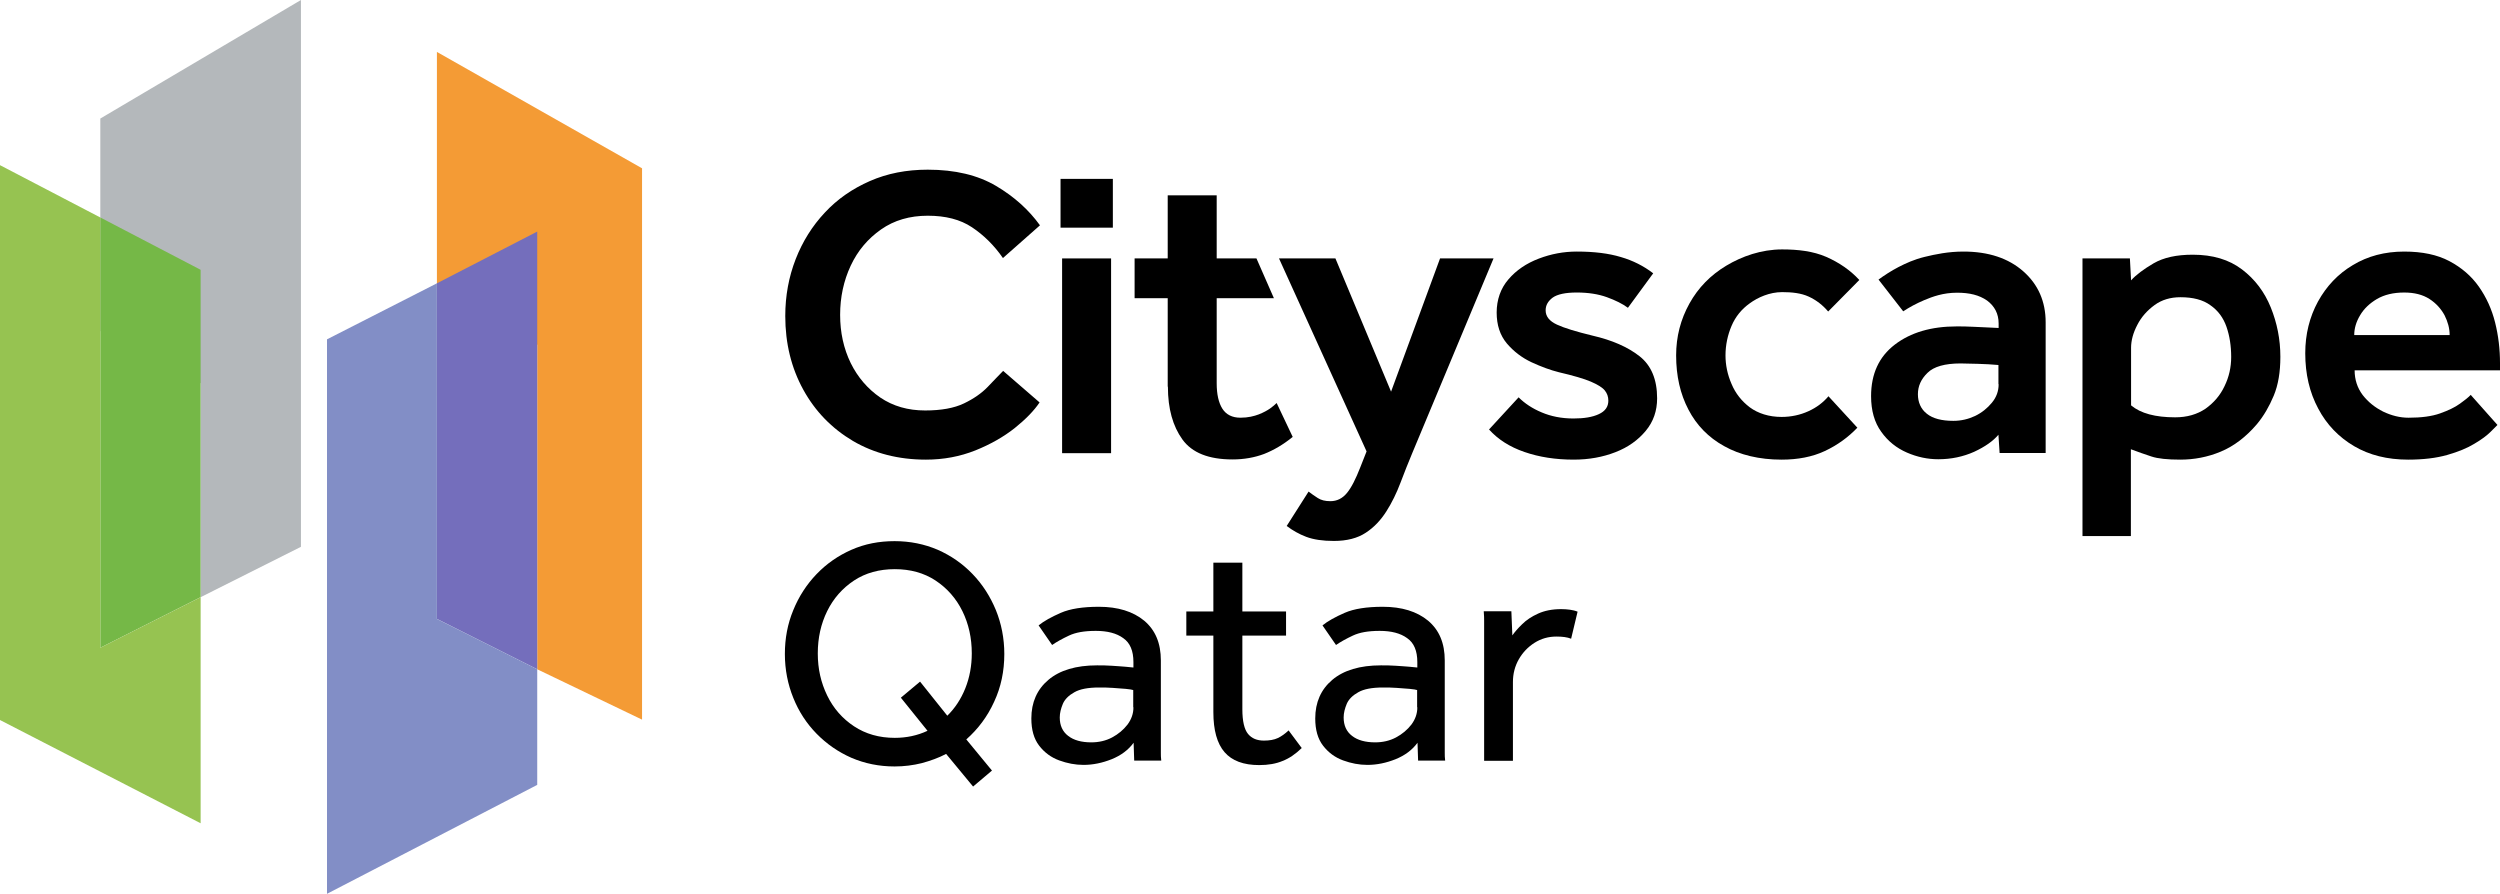 <?xml version="1.0" encoding="UTF-8"?><svg id="Layer_2" xmlns="http://www.w3.org/2000/svg" viewBox="0 0 127.6 45.62"><defs><style>.cls-1{fill:#96c351;}.cls-2{fill:#75b847;}.cls-3{fill:#828ec6;}.cls-4{fill:#b4b8bb;}.cls-5{fill:#746ebc;}.cls-6{fill:#f49b35;}</style></defs><g id="Content"><polygon class="cls-4" points="15.36 0 15.36 27.91 10.24 30.48 10.24 19.56 5.12 16.89 5.12 6.05 15.36 0"/><polygon class="cls-6" points="32.77 8.59 32.77 36.73 27.42 34.16 27.42 17.59 22.3 20.23 22.3 2.65 32.77 8.59"/><polygon class="cls-2" points="10.24 13.77 10.24 30.48 5.12 33.06 5.12 11.1 10.24 13.77"/><polygon class="cls-1" points="10.24 30.48 10.24 42.02 0 36.75 0 8.43 5.12 11.1 5.12 33.06 10.24 30.48"/><polygon class="cls-5" points="27.42 11.82 27.42 34.16 22.3 31.59 22.3 14.46 27.42 11.82"/><polygon class="cls-3" points="27.42 34.16 27.42 40.06 16.69 45.62 16.69 17.32 22.3 14.46 22.3 31.59 27.42 34.16"/><path d="m54.13,9.13h2.67v2.49h-2.67v-2.49Zm.08,4.06h2.5v9.94h-2.5v-9.94Z"/><path d="m59.6,19.73v-4.51h-1.69v-2.03h1.69v-3.22h2.5v3.22h2.03l.89,2.03h-2.92v4.34c0,.57.1,1,.29,1.3.19.3.5.46.92.46.4,0,.7-.08.94-.17.5-.2.72-.4.91-.58l.82,1.73c-.49.4-.98.68-1.46.87-.48.18-1.02.28-1.61.28-1.22,0-2.07-.34-2.56-1.02-.49-.68-.74-1.57-.74-2.69"/><path d="m65.67,26.85l1.12-1.76c.14.11.3.22.47.33.17.11.38.16.64.16.34,0,.62-.14.85-.42.23-.28.45-.72.68-1.31l.32-.81-4.47-9.85h2.88l2.84,6.8,2.5-6.8h2.73l-4.15,9.94c-.2.48-.4.98-.6,1.51-.2.53-.44,1.02-.72,1.46-.28.44-.62.81-1.05,1.09-.42.28-.97.42-1.63.42-.57,0-1.04-.07-1.41-.21-.37-.14-.7-.33-.99-.55"/><path d="m76.01,21.91l1.5-1.63c.31.31.7.57,1.18.77.47.2,1.01.31,1.62.31.54,0,.97-.07,1.29-.22.33-.15.49-.38.49-.69,0-.2-.06-.37-.18-.52-.12-.15-.36-.3-.71-.45-.35-.15-.9-.31-1.63-.48-.44-.11-.9-.28-1.4-.51-.49-.23-.91-.55-1.26-.96-.35-.42-.52-.94-.52-1.58s.2-1.23.6-1.69c.4-.47.92-.82,1.55-1.06.63-.24,1.27-.36,1.94-.36.88,0,1.62.09,2.25.28.62.18,1.17.46,1.65.83l-1.29,1.76c-.27-.2-.63-.38-1.07-.54-.44-.16-.96-.24-1.54-.24s-.99.09-1.23.26c-.24.18-.36.39-.36.65,0,.31.19.55.58.73.39.18.99.36,1.81.56,1,.23,1.8.58,2.4,1.05.6.47.9,1.19.9,2.15,0,.64-.19,1.19-.58,1.66s-.9.84-1.55,1.09c-.64.25-1.35.38-2.13.38-.92,0-1.76-.13-2.51-.39-.76-.26-1.36-.65-1.81-1.15"/><path d="m93.32,20.22l1.48,1.61c-.47.49-1.02.89-1.66,1.19-.64.3-1.38.44-2.21.44-1.13,0-2.13-.24-2.93-.69-.8-.44-1.41-1.07-1.82-1.86-.42-.8-.63-1.72-.63-2.77,0-.96.23-1.84.68-2.65.45-.81,1.08-1.45,1.88-1.93.8-.48,1.79-.83,2.85-.83.81,0,1.58.09,2.25.38.66.29,1.23.68,1.69,1.18l-1.59,1.61c-.27-.32-.6-.58-.99-.76-.39-.18-.86-.23-1.36-.23-.64,0-1.24.27-1.65.57-.42.3-.73.68-.93,1.15-.2.47-.31.98-.31,1.51,0,.49.1.98.31,1.46.2.48.52.88.93,1.19.42.31.98.49,1.62.49.49,0,.95-.1,1.37-.29.42-.19.76-.45,1.03-.77"/><path d="m102.06,23.12l-.06-.93c-.27.32-.68.61-1.24.87-.56.25-1.17.38-1.83.38-.54,0-1.07-.11-1.6-.34-.53-.23-.97-.58-1.31-1.06-.35-.48-.52-1.09-.52-1.82,0-1.13.4-2.01,1.21-2.63.81-.62,1.86-.93,3.16-.93.24,0,.53,0,.86.02.33.01.76.04,1.28.06v-.23c0-.49-.2-.88-.59-1.17-.4-.28-.9-.4-1.53-.4-.71,0-1.25.2-1.68.38-.42.18-.75.36-1.07.57l-1.26-1.62c.27-.2.65-.45,1.02-.64.37-.19.8-.39,1.34-.52.54-.13,1.19-.27,1.98-.27,1.27,0,2.29.34,3.05,1.01.76.67,1.14,1.54,1.14,2.6v6.67h-2.33Zm-.06-3.52v-.97c-.33-.03-.68-.05-1.06-.06-.38-.01-.67-.02-.87-.02-.8,0-1.37.16-1.69.48-.33.32-.49.68-.49,1.09s.15.76.46,1c.3.24.75.36,1.35.36.4,0,.77-.09,1.11-.25.35-.17.63-.4.86-.68.23-.28.34-.59.34-.93"/><path d="m106.29,27.36v-14.17h2.42l.06,1.12c.25-.28.64-.57,1.15-.87.52-.3,1.18-.44,2-.44,1.02,0,1.85.25,2.51.75.66.5,1.15,1.15,1.47,1.94.32.79.49,1.63.49,2.52,0,.78-.11,1.44-.34,1.99-.23.55-.51,1.03-.85,1.44-.56.66-1.18,1.13-1.85,1.41-.67.28-1.36.41-2.07.41-.65,0-1.14-.05-1.47-.16-.33-.11-.68-.23-1.05-.37v4.43h-2.48Zm2.48-9.62v2.95c.49.41,1.24.61,2.25.61.61,0,1.12-.15,1.55-.44.42-.3.75-.68.97-1.15.23-.47.34-.97.34-1.49,0-.56-.08-1.08-.24-1.54-.16-.46-.43-.83-.82-1.1-.38-.28-.89-.41-1.53-.41-.51,0-.95.13-1.32.4-.37.27-.67.6-.88,1.01-.21.4-.32.79-.32,1.18"/><path d="m126.11,20.16l1.36,1.53s-.16.16-.35.35c-.19.19-.47.4-.83.61-.36.22-.82.41-1.38.57-.56.16-1.23.24-2,.24-1.06,0-1.98-.23-2.76-.69-.78-.46-1.4-1.1-1.83-1.92-.44-.82-.66-1.76-.66-2.82,0-.97.22-1.85.65-2.64.43-.78,1.02-1.41,1.78-1.86.76-.46,1.63-.69,2.62-.69.92,0,1.69.16,2.31.49.62.33,1.12.76,1.5,1.3.38.54.66,1.15.83,1.83.17.68.25,1.37.25,2.08v.36h-7.42c0,.48.14.9.41,1.26.28.36.63.64,1.05.85.42.2.85.31,1.29.31.65,0,1.19-.07,1.61-.22.42-.15.76-.31,1.02-.5.25-.18.44-.33.55-.45m-5.95-3.05h4.87c0-.34-.09-.67-.26-1.01-.18-.33-.43-.61-.77-.83-.34-.22-.77-.33-1.29-.33-.55,0-1.01.11-1.39.33-.37.22-.66.49-.86.83-.2.33-.3.67-.3,1.01"/><path d="m51.2,18.93l1.86,1.61c-.28.42-.71.86-1.27,1.31-.57.45-1.24.83-2.01,1.14-.78.31-1.62.47-2.52.47-1.4,0-2.64-.32-3.72-.95-1.08-.64-1.93-1.51-2.54-2.62-.61-1.11-.92-2.36-.92-3.76,0-1.03.18-2,.53-2.9.35-.9.85-1.7,1.49-2.38.64-.69,1.41-1.22,2.3-1.61.89-.39,1.87-.58,2.95-.58,1.4,0,2.56.28,3.49.83.93.55,1.67,1.22,2.24,2.01l-1.89,1.67c-.45-.65-.98-1.17-1.58-1.57-.6-.4-1.35-.59-2.26-.59s-1.71.23-2.38.7c-.67.47-1.19,1.08-1.55,1.85-.36.77-.54,1.61-.54,2.51s.18,1.72.54,2.46c.36.73.87,1.32,1.51,1.76.65.44,1.41.66,2.29.66.82,0,1.48-.12,1.98-.36.5-.24.9-.52,1.21-.84.3-.32.57-.59.79-.82"/><path d="m49.67,40.15l-1.38-1.67c-.38.2-.8.35-1.24.47-.44.11-.91.17-1.39.17-.79,0-1.52-.15-2.2-.44-.68-.3-1.27-.71-1.78-1.23-.51-.52-.91-1.13-1.19-1.83-.28-.69-.43-1.44-.43-2.24s.14-1.54.43-2.24c.28-.69.68-1.31,1.19-1.84.51-.53,1.1-.94,1.78-1.24.68-.3,1.41-.44,2.2-.44s1.52.15,2.2.44c.68.3,1.27.71,1.78,1.24.51.53.9,1.14,1.19,1.84.28.69.43,1.44.43,2.24,0,.88-.17,1.69-.52,2.44-.34.75-.82,1.39-1.42,1.92l1.31,1.59-.97.82Zm-2.33-2.85l-1.36-1.69.98-.82,1.39,1.74c.39-.38.7-.85.92-1.4.22-.55.33-1.15.33-1.78,0-.79-.16-1.51-.48-2.16-.32-.65-.78-1.17-1.37-1.56-.59-.39-1.29-.58-2.08-.58s-1.49.19-2.08.58c-.59.39-1.05.91-1.37,1.56-.32.65-.48,1.37-.48,2.16s.16,1.49.48,2.15c.32.66.78,1.18,1.37,1.57.59.39,1.28.59,2.08.59.6,0,1.16-.12,1.67-.36Z"/><path d="m57.89,38.83l-.03-.92c-.27.37-.65.65-1.12.84-.48.19-.95.29-1.44.29-.42,0-.83-.08-1.24-.23-.41-.15-.75-.4-1.02-.75-.27-.35-.4-.81-.4-1.39,0-.82.29-1.48.87-1.97.58-.49,1.41-.74,2.48-.74.24,0,.49,0,.75.02.26.02.49.03.7.05.21.02.34.03.41.04v-.28c0-.57-.17-.98-.52-1.22-.34-.25-.81-.37-1.4-.37s-1.03.08-1.37.24c-.34.16-.63.32-.86.48l-.69-1c.27-.22.65-.43,1.13-.64.48-.21,1.13-.31,1.95-.31.97,0,1.74.24,2.31.71.57.48.85,1.15.85,2.03v4.72c0,.11,0,.24.02.39h-1.38Zm-.05-2.74v-.87c-.05-.02-.18-.04-.38-.06s-.42-.03-.66-.05-.48-.02-.71-.02c-.55,0-.97.08-1.25.24-.29.16-.49.36-.59.59-.1.24-.16.47-.16.7,0,.4.14.72.43.94.28.22.68.33,1.18.33.38,0,.74-.08,1.06-.25.32-.17.58-.39.79-.66.2-.27.3-.56.3-.87Z"/><path d="m61.93,36.34v-3.9h-1.38v-1.23h1.38v-2.49h1.48v2.49h2.23v1.23h-2.23v3.76c0,.61.1,1.03.29,1.26.19.23.46.34.81.34.28,0,.52-.04.71-.13.19-.09.37-.22.55-.39l.67.9c-.32.31-.64.53-.98.66-.33.14-.73.21-1.19.21-.8,0-1.39-.22-1.77-.66-.38-.44-.57-1.12-.57-2.04Z"/><path d="m72.38,38.83l-.03-.92c-.27.37-.65.65-1.12.84-.48.19-.95.29-1.44.29-.42,0-.83-.08-1.24-.23-.41-.15-.75-.4-1.02-.75-.27-.35-.4-.81-.4-1.39,0-.82.29-1.48.87-1.97.58-.49,1.41-.74,2.48-.74.24,0,.49,0,.75.02.26.02.49.03.7.05.21.02.34.03.41.04v-.28c0-.57-.17-.98-.52-1.22-.34-.25-.81-.37-1.4-.37s-1.03.08-1.37.24c-.34.16-.63.32-.86.48l-.69-1c.27-.22.65-.43,1.13-.64.48-.21,1.13-.31,1.95-.31.97,0,1.74.24,2.31.71.57.48.85,1.15.85,2.03v4.72c0,.11,0,.24.02.39h-1.38Zm-.05-2.74v-.87c-.05-.02-.18-.04-.38-.06s-.42-.03-.66-.05-.48-.02-.71-.02c-.55,0-.97.08-1.25.24-.29.16-.49.36-.59.59-.1.24-.16.47-.16.7,0,.4.14.72.43.94.28.22.68.33,1.18.33.38,0,.74-.08,1.06-.25.32-.17.58-.39.79-.66.2-.27.3-.56.3-.87Z"/><path d="m77.23,38.83h-1.48v-7.15c0-.1,0-.26-.02-.48h1.41l.05,1.23c.12-.17.29-.37.5-.57.21-.21.48-.39.81-.54.33-.15.72-.23,1.18-.23.16,0,.31.01.45.03.14.02.27.05.39.1l-.33,1.38c-.2-.08-.45-.11-.75-.11-.42,0-.79.11-1.12.32-.33.21-.6.49-.8.84-.2.35-.3.74-.3,1.16v4.02Z"/></g></svg>
